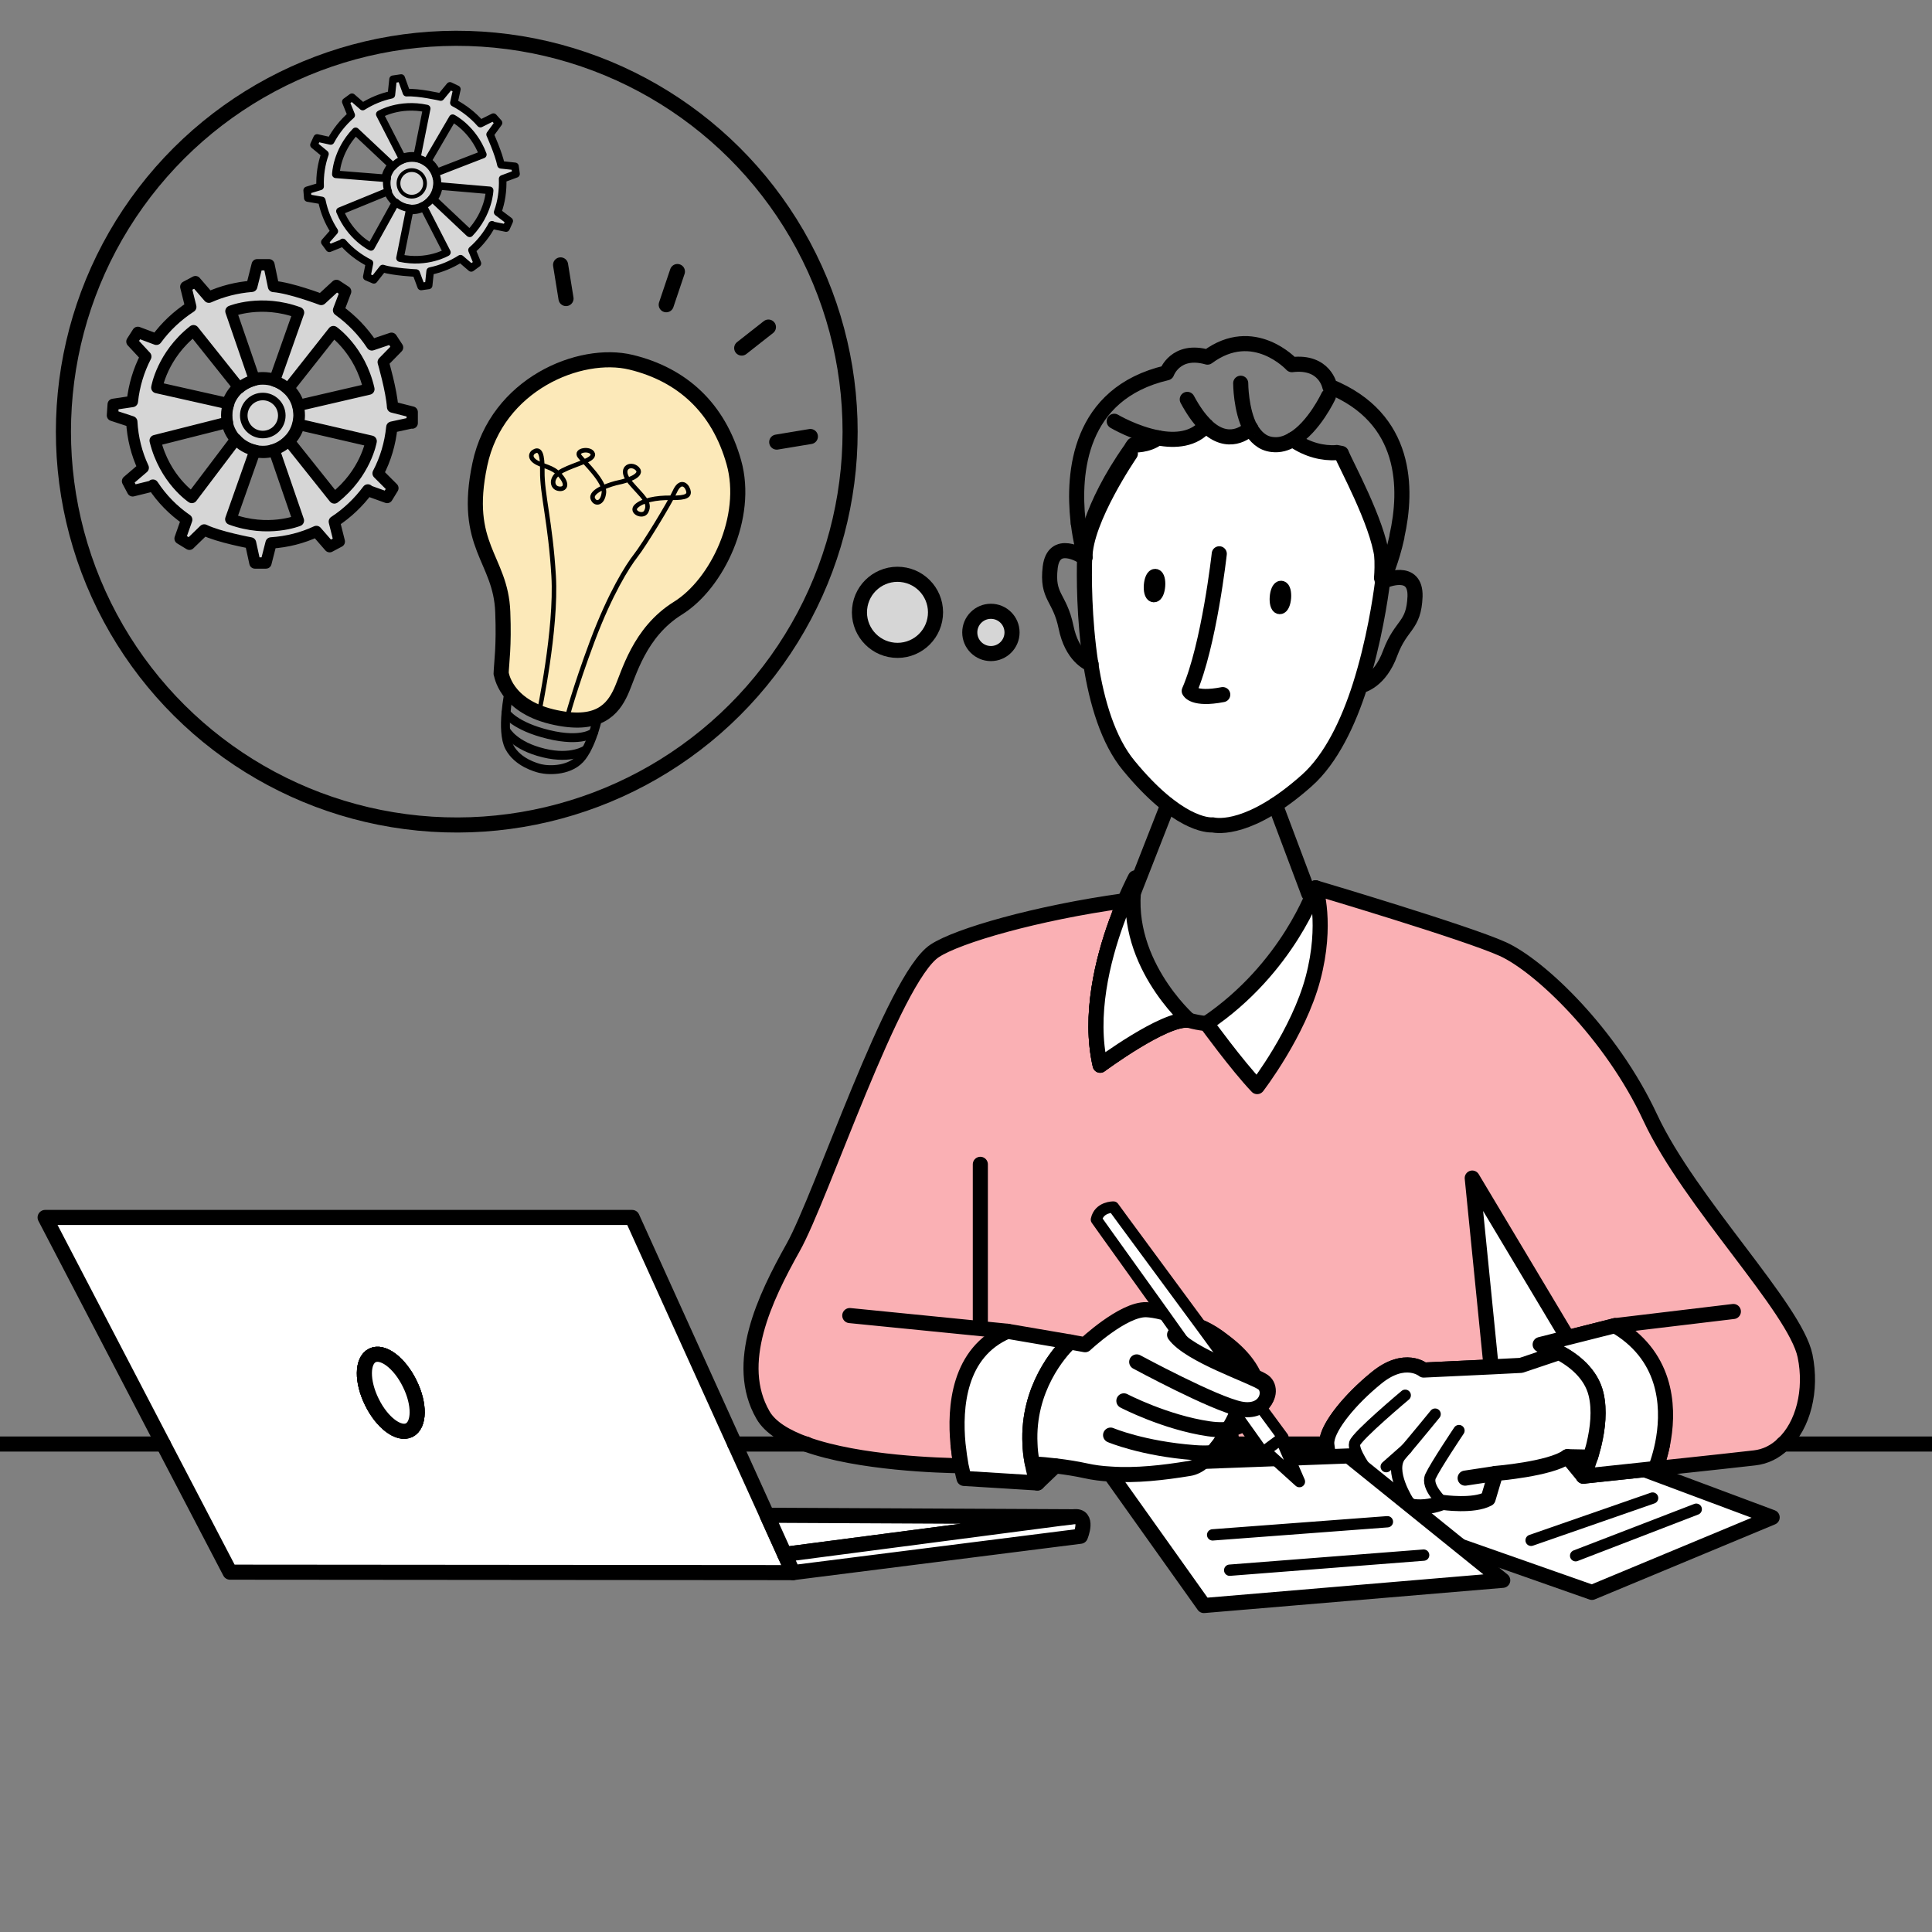 <?xml version="1.0" encoding="UTF-8"?>
<svg id="Calque_1" data-name="Calque 1" xmlns="http://www.w3.org/2000/svg" viewBox="0 0 128 128">
  <rect x="0" y="0" width="128" height="128" fill="#808080" stroke="none"/>
  <defs>
    <style>
      .cls-1, .cls-2, .cls-3, .cls-4, .cls-5, .cls-6, .cls-7, .cls-8, .cls-9, .cls-10, .cls-11, .cls-12, .cls-13, .cls-14 {
        stroke-linecap: round;
        stroke-linejoin: round;
      }

      .cls-1, .cls-2, .cls-3, .cls-4, .cls-5, .cls-6, .cls-7, .cls-8, .cls-9, .cls-10, .cls-11, .cls-13, .cls-14 {
        stroke: #000;
      }

      .cls-1, .cls-5, .cls-10, .cls-11, .cls-13 {
        fill: #d6d6d6;
      }

      .cls-2 {
        fill: #fce9b9;
      }

      .cls-3, .cls-14 {
        fill: #fff;
      }

      .cls-4, .cls-6, .cls-8, .cls-9, .cls-12 {
        fill: none;
      }

      .cls-5 {
        stroke-width: .9px;
      }

      .cls-6, .cls-13, .cls-14 {
        stroke-width: .75px;
      }

      .cls-7 {
        fill: #fab0b4;
      }

      .cls-8 {
        stroke-width: .59px;
      }

      .cls-9 {
        stroke-width: .3px;
      }

      .cls-10 {
        stroke-width: .25px;
      }

      .cls-11 {
        stroke-width: .5px;
      }

      .cls-12 {
        stroke: #fff;
        stroke-width: 8px;
      }
    </style>
  </defs>
  <path class="cls-7" d="m86.92,96.75c5.89,0,23.62-3.06,23.23-1.07-.2.98-.47,1.62-.47,1.62,0,0,3.93-.41,6.55-.71.74-.08,1.38-.41,1.9-.91,1.34-1.24,1.93-3.57,1.46-5.85-.66-3.17-7.63-10.16-10.25-15.77-2.61-5.61-7.35-10.08-9.77-11.18-2.43-1.1-12.41-4.06-12.41-4.06,0,0,0,8.89-6.07,9.04-.87.02-1.64-.07-2.31-.26-.02,0-.05,0-.07,0-1.57-.17-5.82,2.98-5.82,2.98-.76-3.29.17-6.99,1.08-9.49l.5-1.41c-5.78.8-11.03,2.31-12.55,3.32-2.73,1.8-7.5,16.33-9.38,19.66-1.87,3.34-3.96,7.67-1.99,11.09.48.84,1.55,1.47,2.87,1.94,3.53,1.26,8.93,1.4,10.25,1.42-.07-.38-.14-.87-.2-1.42-.23-2.42,17.56,1.07,23.45,1.07Z"/>
  <polygon class="cls-3" points="102.04 90.04 103.86 88.62 97.54 78.05 98.79 90.56 102.04 92.92 102.04 90.04"/>
  <circle class="cls-4" cx="30.26" cy="28.59" r="26.06" transform="translate(-1.13 55.94) rotate(-84.43)"/>
  <circle class="cls-1" cx="59.47" cy="40.57" r="2.52" transform="translate(13.31 95.82) rotate(-84.43)"/>
  <circle class="cls-1" cx="65.65" cy="41.9" r="1.4"/>
  <path class="cls-3" d="m117.41,100.53l-11.94,4.97-8.68-3.05-4.86-2.94h-.01l-.67-.41,1-.31.62-.19,1.86-.57,7.66-2.36,1.1-.34.91.34,1.1.41c-.04.17-.08.32-.13.46-.24.76-.47,1.26-.47,1.26l4.05-.43,8.46,3.16Z"/>
  <polyline class="cls-4" points="68.24 95.67 71.84 95.67 71.97 95.67 75.53 95.67 80.79 95.67 81.5 95.67 83.28 95.67 84.12 95.67 84.41 95.67 87.9 95.67 89.76 95.67 93.45 95.67 96.07 95.67 102.39 95.67 104.4 95.67 105.61 95.67"/>
  <path class="cls-3" d="m83.43,93.1c.7-.36.77-1.25.29-1.59-.13-.09-.39-.22-.73-.37.03-.07.04-.11.04-.11-.63-1.28-1.97-2.31-3.36-3.05"/>
  <line class="cls-7" x1="106.99" y1="87.83" x2="114.84" y2="86.89"/>
  <line class="cls-7" x1="56.3" y1="87.16" x2="66.75" y2="88.2"/>
  <path class="cls-3" d="m94.32,90.77l4.47-.21-.2,4.09-1.94.14h-.01l-2.61.18-4.01.29h-.01l-2.09.14c.14-.95,1.48-2.65,3.26-4.1,1.91-1.57,3.14-.53,3.14-.53Z"/>
  <polygon class="cls-3" points="103.86 88.62 106.99 87.83 104.12 88.85 103.86 88.62"/>
  <path class="cls-3" d="m72.89,70.56c-.76-3.29.17-6.99,1.08-9.49.21,1.99,1.11,5.51,4.74,6.51-1.57-.17-5.82,2.98-5.82,2.98Z"/>
  <line class="cls-4" x1="64.95" y1="77.14" x2="64.95" y2="87.7"/>
  <path class="cls-3" d="m75.94,87.57s-1.93,0-1.73,1.99c0,0-1.65.27-1.32,2.47,0,0-1.22,1.35-.27,2.2,0,0-.85.19-.79,1.71"/>
  <path class="cls-3" d="m110.15,95.67c-.2.98-.47,1.62-.47,1.62l-.73.08-4.05.43s.23-.5.47-1.26c.05-.14.09-.29.13-.46.04-.13.08-.27.11-.41.24-1.01.39-2.23.13-3.31-.33-1.37-1.49-2.25-2.43-2.75h-.01c-.7-.37-1.26-.53-1.26-.53l1.82-.46,3.13-.79c.18.1.34.21.5.31,3.14,2.16,3.06,5.54,2.66,7.53Z"/>
  <path class="cls-3" d="m105.61,95.67c-.03.14-.07.28-.11.41-.04.17-.08.32-.13.46l-1.53-.03c-1.15.82-4.75,1.11-4.75,1.11l-.5,1.68c-.97.53-2.99.24-2.99.24-.88.33-1.58.34-2.11.25-.69-.12-1.05-.43-1.05-.43-.19.07-.35.12-.51.15h-.01c-1.14.2-1.58-.64-1.58-.64,0,0-.68.42-1.21.16-.4-.19-.86-1.49-1.09-2.52-.07-.32-.12-.62-.14-.84v-.06c0-.06,0-.13.02-.21.14-.95,1.48-2.65,3.26-4.1,1.91-1.57,3.14-.53,3.14-.53l4.47-.21,1.98-.1,2.53-.85h.01c.94.5,2.1,1.38,2.43,2.75.26,1.08.11,2.3-.13,3.31Z"/>
  <polygon class="cls-3" points="73.57 97.67 79.76 106.37 99.56 104.7 89.35 96.46 73.28 97.06 73.57 97.67"/>
  <line class="cls-6" x1="112.38" y1="99.99" x2="104.39" y2="103.07"/>
  <line class="cls-6" x1="109.49" y1="99.25" x2="101.44" y2="102.05"/>
  <line class="cls-14" x1="94.32" y1="103.03" x2="81.47" y2="104.03"/>
  <line class="cls-6" x1="91.92" y1="100.82" x2="80.34" y2="101.69"/>
  <path class="cls-3" d="m51.99,102.98l-.18-.4-.99-2.19-2.14-4.72-6.8-15.01H2.99l7.82,15.01,4.43,8.49,37.3.03-.55-1.21Zm-24.88-8.23c-.69.34-1.8-.49-2.47-1.86-.68-1.37-.66-2.75.03-3.09s1.8.49,2.47,1.86c.68,1.36.66,2.75-.03,3.09Z"/>
  <path class="cls-3" d="m27.11,94.75c-.69.34-1.8-.49-2.47-1.86-.68-1.37-.66-2.75.03-3.09s1.8.49,2.47,1.86c.68,1.36.66,2.75-.03,3.09Z"/>
  <path class="cls-3" d="m71.13,100.49s-.09.01-.16.02c-.1,0-.24.03-.42.05-.08.01-.17.02-.27.03l-18.28,2.39h-.01l-.18-.4-.99-2.19,20.31.1Z"/>
  <path class="cls-3" d="m71.58,101.78l-19.04,2.41-.55-1.21h.01l18.28-2.39c.1,0,.19-.02.27-.03.18-.02.32-.04.42-.05.07-.01.13-.02.16-.02,1.05-.14.45,1.29.45,1.29Z"/>
  <path class="cls-3" d="m27.11,94.75c-.69.34-1.8-.49-2.47-1.86-.68-1.37-.66-2.75.03-3.09s1.8.49,2.47,1.86c.68,1.36.66,2.75-.03,3.09Z"/>
  <line class="cls-4" x1="53.42" y1="95.67" x2="48.68" y2="95.67"/>
  <line class="cls-4" x1="10.81" y1="95.67" x2="-3.71" y2="95.67"/>
  <path class="cls-3" d="m70.78,89.02c-.53.53-2.73,2.95-2.54,6.65.01.36.05.73.12,1.11.01.07.02.13.04.2.07.41.18.83.33,1.27l-4.86-.3s-.09-.33-.2-.86c-.07-.38-.14-.87-.2-1.42-.23-2.42.02-6.08,3.28-7.47l4.15.71-.12.11Z"/>
  <line class="cls-4" x1="134.27" y1="95.67" x2="118.13" y2="95.67"/>
  <path class="cls-4" d="m82.2,25.39s0,1.78.64,2.98h.02"/>
  <path class="cls-4" d="m85.65,29.12c1.4-.81,2.36-2.87,2.36-2.87"/>
  <path class="cls-4" d="m90.09,45.44h.02c.16-.03,1.32-.33,1.99-2.16.73-1.96,1.57-1.74,1.65-3.77.05-1.92-1.94-1.09-2.16-.98"/>
  <path class="cls-4" d="m73.82,27.91s1.38.82,2.91,1.1"/>
  <path class="cls-3" d="m88.55,29.99c-.88.05-1.89-.16-2.91-.87-.42.26-.87.39-1.35.33-.67-.07-1.12-.52-1.44-1.08-.02.01-.03.03-.05.03-.19.18-1.41,1.25-2.91-.21-.78.94-2.02,1.04-3.17.82-.69.53-1.62.47-1.62.47-.05.08-.13.17-.16.25-2.81,3.97-3.09,6.67-3.11,6.95-.17-.71-.3-1.38-.39-2.02.15,1.19.38,2.05.43,2.23v.02s.01.03.01.03h-.02c-.04,1.13-.05,4.04.41,7.05.39,2.5,1.14,5.08,2.52,6.74,3.18,3.87,5.24,3.95,5.55,3.92.32.07,2.49.4,6.24-2.94,1.61-1.43,2.76-3.86,3.53-6.28.92-2.9,1.35-5.78,1.49-6.9h-.02c.03-.13.04-.26.03-.4-.04.11-.08.17-.08.17.04-.47.04-.93.03-1.39-.3-2.34-2.44-6.2-2.69-6.87l-.31-.06Z"/>
  <path class="cls-4" d="m91.56,36.92c.06.44.08.85.05,1.22"/>
  <path class="cls-4" d="m91.58,38.54s0-.02.02-.03v-.02c.1-.22.61-1.36.95-2.92v-.05c.7-3.12.72-7.82-4.45-9.92,0,0-.32-1.71-2.51-1.44,0,0-2.53-2.77-5.59-.5-2.12-.6-2.7,1.04-2.7,1.04-5.85,1.37-6.22,6.65-5.88,9.8.01.07.02.11.02.16"/>
  <path class="cls-4" d="m74.89,30.05s-3.01,4.38-3.01,6.9"/>
  <path class="cls-4" d="m91.65,38.06v.02s-.02.19-.05.42v.02s0,.03,0,.03"/>
  <path class="cls-4" d="m71.86,36.95v-.03"/>
  <path class="cls-4" d="m71.88,36.46s-.01.16-.02.44"/>
  <path class="cls-4" d="m72.29,44h-.02c-.16-.06-1.25-.53-1.64-2.44-.42-2.05-1.29-1.96-1.05-3.98.24-1.91,2.08-.78,2.28-.63"/>
  <path class="cls-4" d="m78.66,26.46c.38.71.76,1.24,1.12,1.61.04.05.07.1.12.12"/>
  <path class="cls-4" d="m82.81,28.4l.03-.03"/>
  <path class="cls-3" d="m80.78,36.69s-.67,6.05-1.99,9.09c0,0,.26.62,2.22.24"/>
  <ellipse class="cls-3" cx="84.84" cy="39.59" rx=".61" ry=".21" transform="translate(38.82 121.12) rotate(-85.58)"/>
  <ellipse class="cls-3" cx="76.5" cy="38.79" rx=".61" ry=".21" transform="translate(31.92 112.08) rotate(-85.58)"/>
  <line class="cls-3" x1="86.71" y1="59.21" x2="84.5" y2="53.33"/>
  <line class="cls-3" x1="74.89" y1="59.66" x2="77.37" y2="53.33"/>
  <path class="cls-3" d="m78.78,67.59s-.05,0-.07,0c-1.57-.17-5.82,2.98-5.82,2.98-.76-3.29.17-6.99,1.08-9.49.63-1.76,1.25-2.92,1.25-2.92-1.06,5.38,3.56,9.44,3.56,9.44Z"/>
  <path class="cls-3" d="m79.93,67.8s2.01,2.77,3.36,4.19c0,0,2.74-3.55,3.7-7.17s.17-6,.17-6c0,0-1.8,5.32-7.22,8.98Z"/>
  <polygon class="cls-14" points="83.82 96.11 86.09 98.16 84.86 95.33 83.82 96.11"/>
  <path class="cls-3" d="m82.99,91.14c-.05.16-.17.48-.34.9-.13.34-.3.74-.49,1.16t-.01.02c-.08.17-.16.34-.25.52-.15.31-.32.63-.5.94,0,.01-.01.02-.02.03-.18.33-.39.66-.59.96-.07.08-.13.17-.2.25-.08.11-.16.21-.24.31-.2.22-.39.42-.6.58-.31.26-.63.43-.96.48-1.7.28-3.53.49-5.22.37-.57-.03-1.13-.1-1.66-.22-1.19-.26-2.54-.4-3.51-.46-.02-.07-.03-.13-.04-.2-.07-.38-.11-.75-.12-1.11-.19-3.7,2.01-6.12,2.54-6.65l.12-.11.99.18s2.52-2.37,4.06-2.32c.28.01.66.07,1.09.18.76.2,1.67.63,2.63,1.03,1.91.81,3.35,3.09,3.32,3.16Z"/>
  <path class="cls-4" d="m82.98,93.28s-.02,1.8-2.9,1.38-5.62-1.85-5.62-1.85"/>
  <path class="cls-4" d="m81.39,94.72s1.17,1.78-2.26,1.52c-3.43-.26-5.55-1.16-5.55-1.16"/>
  <path class="cls-14" d="m85,95.23l-.56.42-.03.02-.74.55-.35-.49-.04-.06-.94-1.32-.44-.61-.4-.55-.17-.24-2.97-4.16h-.01s-1.31-1.84-1.31-1.84l-3.76-5.25-.64-.9c.18-.85,1.13-.83,1.13-.83l.68.93,5.22,7.08,1.85,2.53,1.13,1.53.78,1.06,1.57,2.13Z"/>
  <path class="cls-3" d="m75.31,90.23s5.14,2.78,6.87,3.12c1.73.34,2.15-1.23,1.47-1.71s-4.85-1.85-5.83-3.21"/>
  <g>
    <path class="cls-6" d="m90.61,97.48s-1-1.35-.86-1.85,3.35-3.19,3.35-3.19"/>
    <path class="cls-6" d="m93.33,99.51s-1.38-2.09-.52-3.09,2.27-2.73,2.27-2.73"/>
    <path class="cls-6" d="m95.6,99.55s-1.15-1.04-.82-1.75,1.88-3.02,1.88-3.02"/>
    <line class="cls-6" x1="93.2" y1="95.97" x2="91.84" y2="97.17"/>
  </g>
  <line class="cls-4" x1="99.05" y1="97.63" x2="97.07" y2="97.93"/>
  <line class="cls-3" x1="104.9" y1="97.8" x2="103.84" y2="96.51"/>
  <line class="cls-3" x1="68.73" y1="98.25" x2="69.91" y2="97.12"/>
  <g>
    <g>
      <path class="cls-2" d="m33.21,44.62s.25,2.11,3.34,2.86,4.06-.5,4.59-1.66,1.19-3.92,3.78-5.53c2.59-1.61,4.72-6.04,3.7-9.66s-3.43-5.81-6.81-6.63-8.9,1.45-10.02,6.77c-1.15,5.45,1.39,6.21,1.52,9.78.09,2.29-.08,3.3-.11,4.08Z"/>
      <line class="cls-4" x1="49.14" y1="23.06" x2="50.91" y2="21.67"/>
      <line class="cls-4" x1="51.46" y1="29.29" x2="53.69" y2="28.92"/>
      <line class="cls-4" x1="44.14" y1="20.19" x2="44.88" y2="17.99"/>
      <line class="cls-4" x1="37.5" y1="19.78" x2="37.14" y2="17.55"/>
    </g>
    <path class="cls-9" d="m35.71,47.22s1.18-5.55.97-9.07-.77-5.44-.75-6.92c.02-1.16-.16-1.47-.47-1.35s-.44.51.19.81,1.11.29,1.61.99c.42.6,0,.8-.35.67s-.46-.75.37-1.18,2.12-.69,1.99-1.1-1.2-.26-.86.17,1.68,1.67,1.6,2.4-.57.8-.73.41c-.23-.54,1.26-1,1.72-1.09s1.68-.46,1.21-.92c-.44-.42-1.25-.01-.46.92s1.39,1.32,1.06,1.94c-.22.41-1.05.02-.66-.36s1.3-.58,2.33-.56,1.23-.16,1.11-.52c-.13-.39-.54-.65-.88.11s-2.04,3.54-2.59,4.24-1.69,2.51-2.87,5.65c-1.18,3.15-1.71,5.19-1.71,5.19"/>
    <path class="cls-8" d="m33.73,45.81s-.56,2.6.02,3.69c.54,1.02,1.77,1.35,2.05,1.42.6.14,2.05.17,2.77-.81.72-.98,1.05-2.65,1.05-2.65"/>
    <path class="cls-8" d="m33.52,47.23s.58.89,2.82,1.43c2.23.54,2.98-.12,2.98-.12"/>
    <path class="cls-8" d="m33.54,48.43s.53.99,2.49,1.46c1.84.45,2.8-.22,2.8-.22"/>
  </g>
  <g>
    <path class="cls-5" d="m18.17,25.23l-.75.29-.56-.35c.18-.05.36-.07.56-.07.26,0,.52.04.75.12Z"/>
    <path class="cls-5" d="m18.02,29.82c-.2.06-.4.08-.61.08-.17,0-.33-.02-.49-.05l.7-.28.39.25Z"/>
    <path class="cls-5" d="m19.74,28.09c-.1.4-.3.76-.58,1.05l.13-.71.35-.36.1.02Z"/>
    <path class="cls-5" d="m15.93,25.81l-.25.61-.28.37-.25-.06c.14-.41.38-.77.7-1.05l.09.12Z"/>
    <path class="cls-5" d="m19.72,26.86l-.18.04-.45-.5-.21-.41.18-.22c.31.29.55.67.66,1.09Z"/>
    <path class="cls-13" d="m19.81,27.51c0,.2-.03.4-.08.59-.1.4-.3.76-.58,1.05-.3.32-.7.57-1.14.68-.2.06-.4.08-.61.08-.17,0-.33-.02-.49-.05h0c-.51-.11-.97-.37-1.3-.75-.28-.31-.48-.7-.56-1.12-.04-.15-.05-.31-.05-.47,0-.27.05-.53.13-.76.14-.41.38-.77.7-1.05.29-.25.64-.43,1.02-.53.18-.05.36-.07.56-.07.26,0,.52.04.75.12.34.11.64.29.9.54.31.29.55.67.66,1.09.06.21.09.42.09.65Z"/>
    <circle class="cls-11" cx="17.41" cy="27.53" r="1.26"/>
    <path class="cls-13" d="m27.31,28.03v-.73l-1.3-.33c-.07-1.09-.62-2.98-.62-2.98l.95-.97-.4-.61-1.3.44c-.59-.9-1.34-1.67-2.21-2.3l.47-1.24-.61-.4-1.01.93s-2.02-.77-3.16-.86l-.3-1.44h-.78s-.36,1.43-.36,1.43c-1.01.08-1.97.33-2.84.72l-.89-1.03-.64.34.33,1.33c-.89.58-1.66,1.3-2.28,2.15l-1.23-.46-.39.61.92.99c-.47.91-.78,1.92-.89,2.98l-1.27.19-.05.73,1.28.42c.06,1.08.32,2.11.76,3.05l-1.04.89.34.64,1.34-.33v-.05c.59.9,1.35,1.68,2.24,2.29l-.44,1.25.62.38.98-.95c.95.47,3.07.86,3.07.86l.29,1.33h.73s.34-1.33.34-1.33c1.07-.07,2.08-.33,3-.76l.88,1.01.64-.34-.33-1.32c.86-.56,1.61-1.28,2.22-2.1v.04s1.28.46,1.28.46l.38-.62-.98-.98c.49-.93.8-1.97.91-3.06l1.33-.29Zm-5.17,4.95l-2.99-3.75.02-.08c-.3.32-.7.57-1.14.68l.17.1,1.57,4.56s-2,.82-4.48-.09l1.6-4.53.04-.02c-.51-.11-.97-.37-1.3-.75l-2.92,3.86s-1.8-1.19-2.43-3.77l4.79-1.21c-.04-.15-.05-.31-.05-.47,0-.27.05-.53.13-.76l-4.76-1.07s.35-2.13,2.43-3.77l3.03,3.8c.29-.25.64-.43,1.02-.53l-1.57-4.56s2-.82,4.48.09l-1.6,4.53c.34.11.64.29.9.54l3.01-3.81s1.77,1.23,2.35,3.81l-4.7,1.09c.06.21.09.42.09.65,0,.2-.03.4-.08.59l4.84,1.12s-.36,2.13-2.44,3.76Z"/>
  </g>
  <g>
    <path class="cls-13" d="m27.58,10.48l-.49.28-.42-.19c.12-.05.25-.08.38-.1.18-.03.36-.02.53,0Z"/>
    <path class="cls-13" d="m27.93,13.68c-.13.06-.27.1-.42.12-.12.02-.23.02-.34.01l.46-.26.3.13Z"/>
    <path class="cls-13" d="m28.95,12.31c-.03.29-.13.55-.3.79l.02-.51.21-.28h.07Z"/>
    <path class="cls-13" d="m26.08,11.11l-.11.45-.16.29h-.18c.05-.31.19-.58.38-.81l.07.07Z"/>
    <path class="cls-13" d="m28.82,11.45l-.12.05-.36-.3-.19-.27.1-.17c.25.17.44.41.57.69Z"/>
    <path class="cls-11" d="m28.94,11.9c.02.14.02.28,0,.41-.03.29-.13.55-.3.79-.18.25-.43.46-.72.58-.13.06-.27.1-.42.12-.12.02-.23.02-.34.01h0c-.36-.02-.71-.16-.97-.39-.23-.19-.4-.44-.5-.72-.04-.1-.07-.21-.08-.32-.03-.19-.02-.37.01-.54.05-.3.19-.57.38-.79.17-.2.4-.36.66-.46.12-.05.25-.08.38-.1.18-.03.36-.02.53,0,.25.04.47.14.67.28.25.17.44.41.57.69.06.14.1.29.13.44Z"/>
    <circle class="cls-10" cx="27.28" cy="12.15" r=".88"/>
    <path class="cls-11" d="m34.19,11.52l-.07-.5-.93-.1c-.15-.75-.72-2.01-.72-2.01l.56-.77-.34-.38-.86.43c-.49-.56-1.09-1.03-1.76-1.38l.2-.9-.46-.22-.61.74s-1.48-.34-2.27-.29l-.35-.97-.54.08-.11,1.03c-.69.15-1.33.42-1.9.78l-.71-.62-.41.3.36.89c-.56.49-1.02,1.07-1.36,1.71l-.9-.2-.21.46.73.6c-.24.68-.35,1.4-.32,2.15l-.86.26.04.51.93.16c.15.74.43,1.43.83,2.04l-.63.72.3.41.89-.36v-.03c.49.57,1.1,1.03,1.77,1.37l-.18.91.47.2.59-.75c.7.23,2.21.3,2.21.3l.33.89.5-.07.1-.95c.73-.15,1.41-.44,2.01-.82l.71.61.41-.3-.36-.88c.54-.47.99-1.04,1.33-1.68v.03s.93.19.93.19l.21-.47-.77-.58c.25-.69.36-1.44.33-2.21l.89-.33Zm-3.09,3.93l-2.44-2.3v-.06c-.18.25-.42.46-.72.58l.13.05,1.54,3s-1.3.77-3.11.38l.66-3.29h.03c-.36-.04-.71-.18-.97-.41l-1.64,2.96s-1.36-.65-2.06-2.37l3.2-1.31c-.04-.1-.07-.21-.08-.32-.03-.19-.02-.37.01-.54l-3.4-.27s.03-1.51,1.31-2.85l2.48,2.33c.17-.2.4-.36.66-.46l-1.54-3s1.3-.77,3.11-.38l-.66,3.29c.25.04.47.14.67.28l1.71-2.93s1.35.68,2,2.41l-3.15,1.22c.06.14.1.29.13.44.02.14.02.28,0,.41l3.47.3s-.04,1.51-1.32,2.85Z"/>
  </g>
  <rect class="cls-12" x="-998.62" y="-214.82" width="2244.45" height="5948.74"/>
</svg>